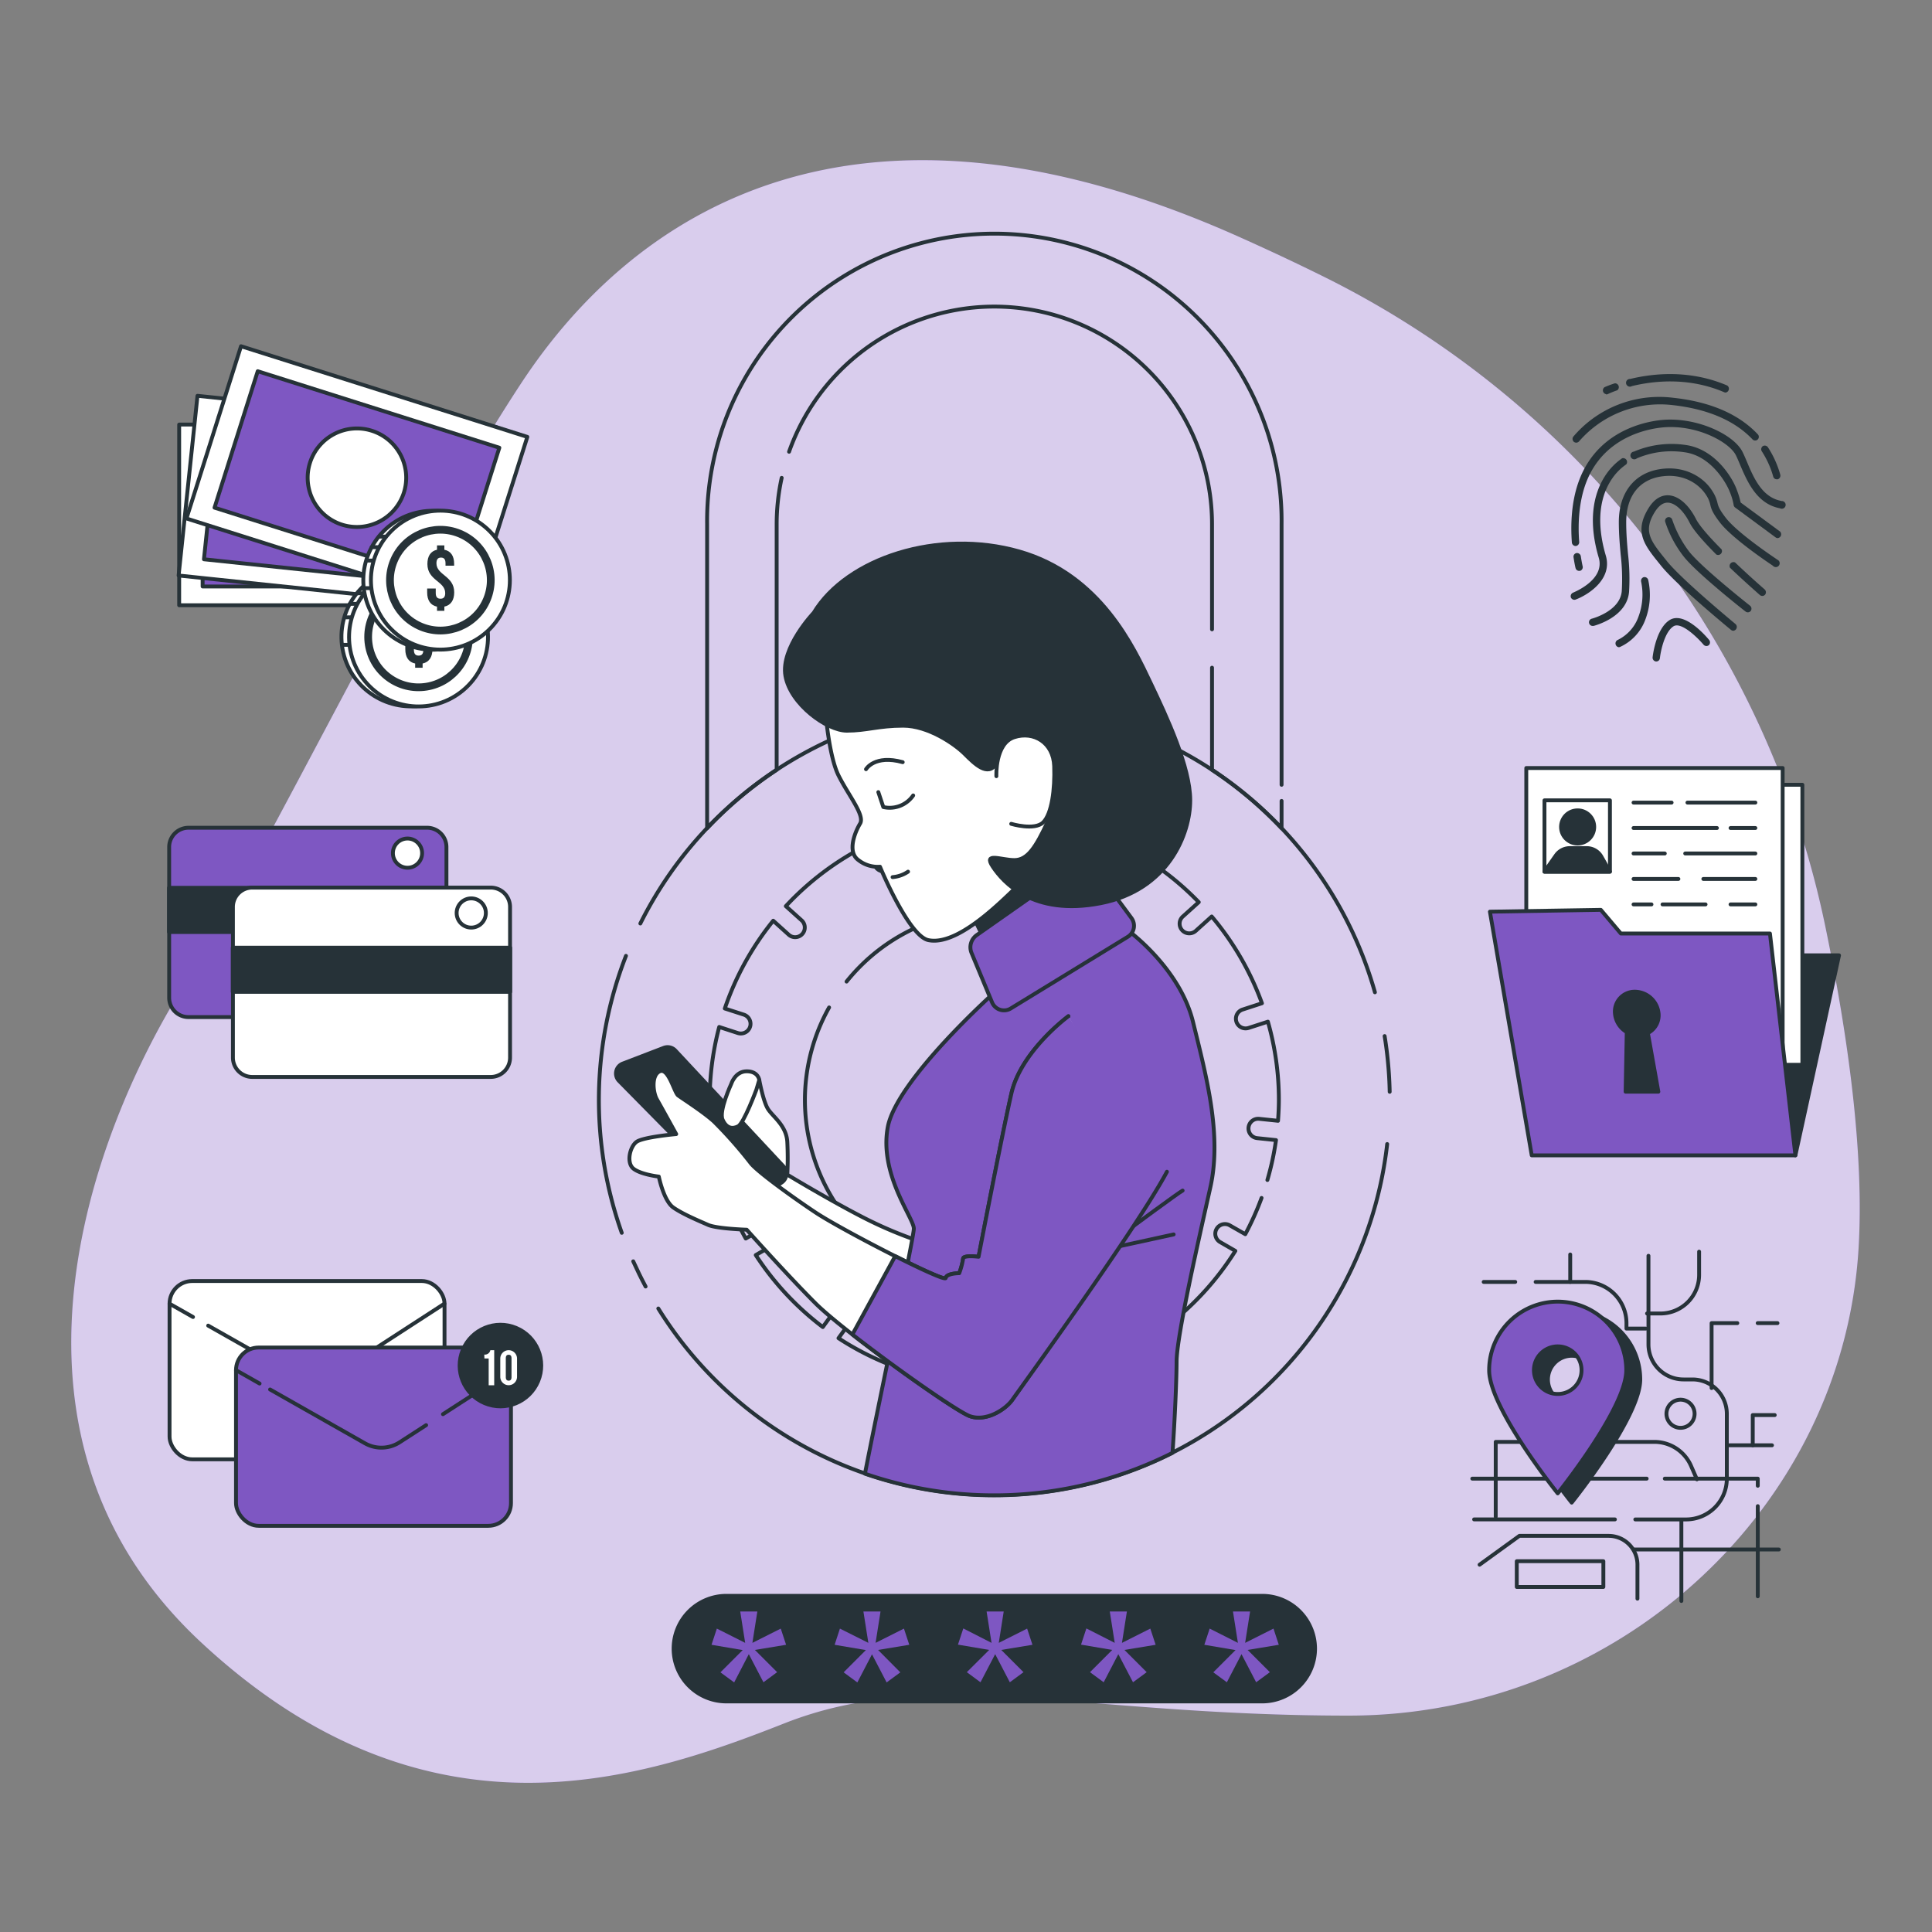 <svg xmlns="http://www.w3.org/2000/svg" viewBox="0 0 500 500"><rect x="0" y="0" width="500" height="500" fill="#808080" stroke="none"/><g id="freepik--background-simple--inject-244"><path d="M472.44,240a242.59,242.59,0,0,0-130-168.47Q331.86,66.29,320,61c-99-44-156-6-185,38S70,219,47,256-6,371,52,425s113,36,151,21,76-2,146-2,128-54,132-121C482.46,298.48,478.3,268.33,472.44,240Z" style="fill:#7E57C2"></path><path d="M472.44,240a242.59,242.59,0,0,0-130-168.47Q331.86,66.29,320,61c-99-44-156-6-185,38S70,219,47,256-6,371,52,425s113,36,151,21,76-2,146-2,128-54,132-121C482.46,298.48,478.3,268.33,472.44,240Z" style="fill:#fff;opacity:0.7"></path></g><g id="freepik--Lock--inject-244"><path d="M355.83,256.8A102.38,102.38,0,0,0,165.72,239" style="fill:none;stroke:#263238;stroke-linecap:round;stroke-linejoin:round"></path><path d="M359.65,282.55a103.45,103.45,0,0,0-1.31-14.41" style="fill:none;stroke:#263238;stroke-linecap:round;stroke-linejoin:round"></path><path d="M170.37,338.64A102.36,102.36,0,0,0,359,296.08" style="fill:none;stroke:#263238;stroke-linecap:round;stroke-linejoin:round"></path><path d="M163.88,326.43c1,2.21,2.06,4.39,3.2,6.52" style="fill:none;stroke:#263238;stroke-linecap:round;stroke-linejoin:round"></path><path d="M162,247.38a102.74,102.74,0,0,0-1.09,71.67" style="fill:none;stroke:#263238;stroke-linecap:round;stroke-linejoin:round"></path><path d="M328,305.38a73.66,73.66,0,0,0,2.23-10.32l-4.87-.51a2.5,2.5,0,1,1,.52-5l4.87.51c.13-1.79.22-3.6.22-5.42a73.4,73.4,0,0,0-2.84-20.23l-5,1.62a2.63,2.63,0,0,1-.77.12,2.5,2.5,0,0,1-.77-4.88l5-1.63a73.58,73.58,0,0,0-13-22.45l-4.13,3.72a2.5,2.5,0,0,1-1.67.64,2.47,2.47,0,0,1-1.86-.82,2.5,2.5,0,0,1,.18-3.53l4.13-3.72a73.8,73.8,0,0,0-21.09-15.26l-2.35,5.29a2.51,2.51,0,0,1-2.29,1.48,2.42,2.42,0,0,1-1-.22,2.5,2.5,0,0,1-1.27-3.3l2.34-5.25A73.53,73.53,0,0,0,259.1,211v5.81a2.5,2.5,0,1,1-5,0v-5.77a73.34,73.34,0,0,0-25.44,5.71L231,222a2.5,2.5,0,0,1-1.27,3.3,2.42,2.42,0,0,1-1,.22,2.51,2.51,0,0,1-2.29-1.48l-2.3-5.17a73.88,73.88,0,0,0-20.77,15.64l4.08,3.67a2.5,2.5,0,0,1-1.67,4.36,2.47,2.47,0,0,1-1.67-.65l-4-3.61A73.85,73.85,0,0,0,187.58,261l4.92,1.59a2.5,2.5,0,0,1-.77,4.88,2.64,2.64,0,0,1-.78-.12l-4.82-1.57a73.71,73.71,0,0,0-2.46,18.91c0,2.27.12,4.51.32,6.73l4.77-.5a2.5,2.5,0,0,1,.52,5l-4.68.5A73,73,0,0,0,193,320.53l3.87-2.23a2.5,2.5,0,0,1,2.5,4.33l-3.78,2.18a74,74,0,0,0,17.35,18.63l2.47-3.4a2.5,2.5,0,0,1,4,2.94L217,346.32a73.42,73.42,0,0,0,23.32,10l.85-4a2.5,2.5,0,0,1,4.89,1l-.84,3.94a73.47,73.47,0,0,0,25.36-.21l-.85-4a2.5,2.5,0,1,1,4.89-1l.85,4a73.44,73.44,0,0,0,23.18-10.42l-2.51-3.45a2.5,2.5,0,1,1,4-2.94l2.49,3.43a74.19,74.19,0,0,0,17.08-18.94l-3.93-2.27a2.5,2.5,0,1,1,2.5-4.33l4,2.28a73.9,73.9,0,0,0,4.21-9.38" style="fill:none;stroke:#263238;stroke-linecap:round;stroke-linejoin:round"></path><path d="M214.57,260.73a49,49,0,1,0,4.52-6.7" style="fill:none;stroke:#263238;stroke-linecap:round;stroke-linejoin:round"></path><path d="M204.21,116.91a56.34,56.34,0,0,1,109.46,18.76v27.2" style="fill:none;stroke:#263238;stroke-linecap:round;stroke-linejoin:round"></path><path d="M331.67,203.1V135.67a74.34,74.34,0,1,0-148.67,0v78.67a102.6,102.6,0,0,1,18-15.11V135.67a56.25,56.25,0,0,1,1.3-12" style="fill:none;stroke:#263238;stroke-linecap:round;stroke-linejoin:round"></path><path d="M313.67,172.8v26.43a102.6,102.6,0,0,1,18,15.11v-7.06" style="fill:none;stroke:#263238;stroke-linecap:round;stroke-linejoin:round"></path></g><g id="freepik--Password--inject-244"><path d="M326.67,440.33H188a13.67,13.67,0,0,1-13.67-13.66h0A13.67,13.67,0,0,1,188,413H326.67a13.67,13.67,0,0,1,13.66,13.67h0A13.67,13.67,0,0,1,326.67,440.33Z" style="fill:#263238;stroke:#263238;stroke-linecap:round;stroke-linejoin:round"></path><path d="M192.85,425.17l-1.28-8.12H196l-1.28,8.12,7.34-3.69,1.38,4.19L195.36,427l5.76,5.76-3.54,2.61-3.79-7.28L190,435.41l-3.55-2.61,5.76-5.76-8.07-1.37,1.38-4.19Z" style="fill:#7E57C2"></path><path d="M224.73,425.17l-1.28-8.12h4.43l-1.28,8.12,7.34-3.69,1.38,4.19L227.24,427,233,432.8l-3.54,2.61-3.79-7.28-3.79,7.28-3.55-2.61,5.76-5.76L216,425.67l1.37-4.19Z" style="fill:#7E57C2"></path><path d="M256.61,425.17l-1.28-8.12h4.43l-1.28,8.12,7.34-3.69,1.38,4.19L259.12,427l5.76,5.76-3.54,2.61-3.79-7.28-3.8,7.28-3.54-2.61L256,427l-8.08-1.37,1.38-4.19Z" style="fill:#7E57C2"></path><path d="M288.49,425.17l-1.28-8.12h4.43l-1.28,8.12,7.34-3.69,1.38,4.19L291,427l5.76,5.76-3.54,2.61-3.8-7.28-3.79,7.28-3.54-2.61,5.76-5.76-8.08-1.37,1.38-4.19Z" style="fill:#7E57C2"></path><path d="M320.37,425.17l-1.28-8.12h4.43l-1.28,8.12,7.34-3.69,1.37,4.19L322.88,427l5.76,5.76-3.55,2.61-3.79-7.28-3.79,7.28L314,432.8l5.76-5.76-8.08-1.37,1.38-4.19Z" style="fill:#7E57C2"></path></g><g id="freepik--GPS--inject-244"><line x1="417.94" y1="393.22" x2="381.5" y2="393.22" style="fill:none;stroke:#263238;stroke-linecap:round;stroke-linejoin:round"></line><path d="M426.62,325V347.9A9.08,9.08,0,0,0,435.7,357H438a8.9,8.9,0,0,1,8.9,8.91v16.77a10.55,10.55,0,0,1-10.55,10.55H423.22" style="fill:none;stroke:#263238;stroke-linecap:round;stroke-linejoin:round"></path><path d="M426.26,339.93h3.47a10,10,0,0,0,10-10v-6" style="fill:none;stroke:#263238;stroke-linecap:round;stroke-linejoin:round"></path><path d="M406.37,324.66v7.1h3.89a10.68,10.68,0,0,1,10.67,10.68v1.4h5" style="fill:none;stroke:#263238;stroke-linecap:round;stroke-linejoin:round"></path><line x1="392.14" y1="331.76" x2="383.98" y2="331.76" style="fill:none;stroke:#263238;stroke-linecap:round;stroke-linejoin:round"></line><line x1="406.37" y1="331.76" x2="397.42" y2="331.76" style="fill:none;stroke:#263238;stroke-linecap:round;stroke-linejoin:round"></line><line x1="435.14" y1="393.58" x2="435.14" y2="414.33" style="fill:none;stroke:#263238;stroke-linecap:round;stroke-linejoin:round"></line><line x1="447.58" y1="374.04" x2="458.59" y2="374.04" style="fill:none;stroke:#263238;stroke-linecap:round;stroke-linejoin:round"></line><polyline points="453.61 374.04 453.61 366.22 459.3 366.22" style="fill:none;stroke:#263238;stroke-linecap:round;stroke-linejoin:round"></polyline><line x1="454.89" y1="342.42" x2="460.01" y2="342.42" style="fill:none;stroke:#263238;stroke-linecap:round;stroke-linejoin:round"></line><polyline points="442.96 359.23 442.96 342.42 449.62 342.42" style="fill:none;stroke:#263238;stroke-linecap:round;stroke-linejoin:round"></polyline><path d="M382.92,404.94l10.3-7.46h23.09a7.46,7.46,0,0,1,7.46,7.46v8.79" style="fill:none;stroke:#263238;stroke-linecap:round;stroke-linejoin:round"></path><line x1="454.91" y1="389.79" x2="454.91" y2="413.12" style="fill:none;stroke:#263238;stroke-linecap:round;stroke-linejoin:round"></line><polyline points="430.85 382.67 446.87 382.67 454.91 382.67 454.91 384.51" style="fill:none;stroke:#263238;stroke-linecap:round;stroke-linejoin:round"></polyline><line x1="381.03" y1="382.67" x2="426.16" y2="382.67" style="fill:none;stroke:#263238;stroke-linecap:round;stroke-linejoin:round"></line><path d="M439.16,382.85l-1.52-3.48a10.37,10.37,0,0,0-9.5-6.21H387.09v19.38" style="fill:none;stroke:#263238;stroke-linecap:round;stroke-linejoin:round"></path><line x1="460.36" y1="401.01" x2="422.81" y2="401.01" style="fill:none;stroke:#263238;stroke-linecap:round;stroke-linejoin:round"></line><path d="M438.56,365.89a3.64,3.64,0,1,0-3.64,3.63A3.63,3.63,0,0,0,438.56,365.89Z" style="fill:none;stroke:#263238;stroke-linecap:round;stroke-linejoin:round"></path><rect x="392.54" y="404.04" width="22.41" height="6.66" style="fill:none;stroke:#263238;stroke-linecap:round;stroke-linejoin:round"></rect><path d="M406.77,339.28A17.75,17.75,0,0,0,389,357c0,9.8,17.75,31.87,17.75,31.87s17.75-22.07,17.75-31.87A17.75,17.75,0,0,0,406.77,339.28Zm0,23.91a6.16,6.16,0,1,1,6.16-6.16A6.16,6.16,0,0,1,406.77,363.19Z" style="fill:#263238;stroke:#263238;stroke-linecap:round;stroke-linejoin:round"></path><path d="M403.14,336.86a17.75,17.75,0,0,0-17.75,17.75c0,9.8,17.75,31.87,17.75,31.87s17.74-22.07,17.74-31.87A17.75,17.75,0,0,0,403.14,336.86Zm0,23.9a6.16,6.16,0,1,1,6.16-6.15A6.15,6.15,0,0,1,403.14,360.76Z" style="fill:#7E57C2;stroke:#263238;stroke-linecap:round;stroke-linejoin:round"></path></g><g id="freepik--Documents--inject-244"><polygon points="464.65 299 475.94 247.24 448.65 247.24 464.65 299" style="fill:#263238;stroke:#263238;stroke-linecap:round;stroke-linejoin:round"></polygon><rect x="400.1" y="203.1" width="66.35" height="72.47" style="fill:#fff;stroke:#263238;stroke-linecap:round;stroke-linejoin:round"></rect><rect x="395" y="198.76" width="66.35" height="72.47" style="fill:#fff;stroke:#263238;stroke-linecap:round;stroke-linejoin:round"></rect><rect x="399.71" y="207.13" width="16.94" height="18.46" style="fill:#fff;stroke:#263238;stroke-linecap:round;stroke-linejoin:round"></rect><line x1="436.71" y1="207.71" x2="454.29" y2="207.71" style="fill:none;stroke:#263238;stroke-linecap:round;stroke-linejoin:round"></line><line x1="422.76" y1="207.71" x2="432.61" y2="207.71" style="fill:none;stroke:#263238;stroke-linecap:round;stroke-linejoin:round"></line><line x1="447.86" y1="214.29" x2="454.29" y2="214.29" style="fill:none;stroke:#263238;stroke-linecap:round;stroke-linejoin:round"></line><line x1="422.76" y1="214.29" x2="444.34" y2="214.29" style="fill:none;stroke:#263238;stroke-linecap:round;stroke-linejoin:round"></line><line x1="436.13" y1="220.88" x2="454.29" y2="220.88" style="fill:none;stroke:#263238;stroke-linecap:round;stroke-linejoin:round"></line><line x1="422.76" y1="220.88" x2="430.85" y2="220.88" style="fill:none;stroke:#263238;stroke-linecap:round;stroke-linejoin:round"></line><line x1="440.82" y1="227.47" x2="454.29" y2="227.47" style="fill:none;stroke:#263238;stroke-linecap:round;stroke-linejoin:round"></line><line x1="422.76" y1="227.47" x2="434.37" y2="227.47" style="fill:none;stroke:#263238;stroke-linecap:round;stroke-linejoin:round"></line><line x1="447.86" y1="234.06" x2="454.29" y2="234.06" style="fill:none;stroke:#263238;stroke-linecap:round;stroke-linejoin:round"></line><line x1="430.26" y1="234.06" x2="441.4" y2="234.06" style="fill:none;stroke:#263238;stroke-linecap:round;stroke-linejoin:round"></line><line x1="422.76" y1="234.06" x2="427.4" y2="234.06" style="fill:none;stroke:#263238;stroke-linecap:round;stroke-linejoin:round"></line><circle cx="408.29" cy="214.01" r="4.29" style="fill:#263238;stroke:#263238;stroke-linecap:round;stroke-linejoin:round"></circle><path d="M414.43,221.69a4.36,4.36,0,0,0-3.78-2.2h-4.4a4.37,4.37,0,0,0-3.55,1.84l-3,4.26h16.94Z" style="fill:#263238;stroke:#263238;stroke-linecap:round;stroke-linejoin:round"></path><polygon points="385.59 235.94 396.41 299 464.65 299 458.06 241.59 419.47 241.59 414.29 235.47 385.59 235.94" style="fill:#7E57C2;stroke:#263238;stroke-linecap:round;stroke-linejoin:round"></polygon><path d="M429.24,262.29a6.23,6.23,0,0,0-6.1-5.64,5.13,5.13,0,0,0-5.19,5.64A6.19,6.19,0,0,0,421,267.1l-.29,15.43h8.47l-2.71-15.18A5.13,5.13,0,0,0,429.24,262.29Z" style="fill:#263238;stroke:#263238;stroke-linecap:round;stroke-linejoin:round"></path></g><g id="freepik--Fingerprint--inject-244"><path d="M458.91,123.35a.94.94,0,0,0,.91.69,1.15,1.15,0,0,0,.26,0,1,1,0,0,0,.66-1.18,25.57,25.57,0,0,0-3.21-7.12,1,1,0,0,0-1.32-.28,1,1,0,0,0-.27,1.32A23.83,23.83,0,0,1,458.91,123.35Z" style="fill:#263238"></path><path d="M407.35,114.37a1,1,0,0,0,.58.19,1,1,0,0,0,.76-.37,27.75,27.75,0,0,1,24.09-9.36c9.13,1,16.11,4,20.72,8.83a.95.95,0,1,0,1.38-1.3c-4.93-5.22-12.3-8.39-21.9-9.42A29.2,29.2,0,0,0,407.17,113,1,1,0,0,0,407.35,114.37Z" style="fill:#263238"></path><path d="M461,129.64c-5-.93-7.16-6-8.9-10.15-.4-.93-.77-1.81-1.15-2.56-2.22-4.45-11.72-9-20.64-8.26-3.77.32-16.46,2.38-21.51,15.32-2.25,5.77-2.32,12.12-2,16.44a1,1,0,0,0,.95.88h.07a1,1,0,0,0,.88-1c-.32-4.12-.25-10.17,1.86-15.6,4.65-11.91,16.41-13.81,19.91-14.11,8.74-.75,17.09,3.84,18.77,7.21.35.7.71,1.55,1.09,2.46,1.82,4.28,4.3,10.16,10.32,11.27a1,1,0,1,0,.34-1.87Z" style="fill:#263238"></path><path d="M408.68,147.74l.23,0a1,1,0,0,0,.69-1.15s-.24-1-.49-2.66a1,1,0,0,0-1.09-.8.94.94,0,0,0-.79,1.08c.26,1.74.51,2.78.53,2.83A.94.94,0,0,0,408.68,147.74Z" style="fill:#263238"></path><path d="M460.64,137.54l-10.16-7.49a21.47,21.47,0,0,0-1-3.29c-1-2.86-5.45-10.52-13.24-11.6a24.86,24.86,0,0,0-13.4,1.72,1,1,0,1,0,.78,1.74A22.82,22.82,0,0,1,436,117.05c6.83.94,10.84,8,11.71,10.36a15.51,15.51,0,0,1,.94,3.17,1,1,0,0,0,.39.76l10.48,7.73a.9.9,0,0,0,.56.19,1,1,0,0,0,.57-1.72Z" style="fill:#263238"></path><path d="M415.58,143.78c-1.65-5.57-2.71-13.54,1.62-19.9a14.26,14.26,0,0,1,3.68-3.71,1,1,0,0,0-1.09-1.56,16.12,16.12,0,0,0-4.16,4.2c-3.76,5.52-4.41,13-1.88,21.51,1.72,5.8-6.57,9-6.66,9.07a1,1,0,0,0-.55,1.22,1,1,0,0,0,.89.62,1,1,0,0,0,.34-.06C411.25,153.85,417.36,149.78,415.58,143.78Z" style="fill:#263238"></path><path d="M459.85,144.75c-.1-.07-10.13-6.7-13.24-10.76-1.75-2.28-1.94-3.06-2.14-3.88a9.24,9.24,0,0,0-1.3-3c-2-3.3-6.84-6.77-13.68-5.68-6.6,1.06-10.54,6.17-10.54,13.67,0,3.09.24,5.76.47,8.35a54,54,0,0,1,.29,9.53c-.44,5.21-7.64,7.11-7.77,7.14a.95.95,0,0,0,.23,1.87l.23,0c.36-.09,8.65-2.24,9.2-8.83a55.61,55.61,0,0,0-.28-9.86c-.23-2.54-.46-5.17-.46-8.18,0-6.58,3.25-10.88,8.93-11.79,5.92-.94,10,2,11.76,4.8a7.14,7.14,0,0,1,1.07,2.49c.24,1,.49,2,2.48,4.58,3.3,4.31,13.28,10.91,13.7,11.19a1,1,0,1,0,1.05-1.59Z" style="fill:#263238"></path><path d="M431.38,145.2l-.48-.6c-3.68-4.58-5.7-7.1-2.7-12,1.05-1.72,2.23-2.57,3.48-2.51,1.86.07,4.05,2.11,5.59,5.18.87,1.74,3.13,4.43,6.91,8.24a1,1,0,0,0,1.35-1.35c-4.47-4.49-6-6.69-6.56-7.74-1.9-3.8-4.59-6.13-7.21-6.24-1.38-.05-3.4.49-5.18,3.43-3.7,6.07-1,9.49,2.83,14.21l.48.6c4,5,17.53,16.13,18.1,16.6a.94.94,0,0,0,.61.22,1,1,0,0,0,.6-1.69C449.06,161.41,435.26,150.05,431.38,145.2Z" style="fill:#263238"></path><path d="M449.05,145.57a1,1,0,0,0-1.31,1.38c4,3.81,7.68,7,7.72,7.05a1,1,0,0,0,.62.23.94.94,0,0,0,.72-.33,1,1,0,0,0-.09-1.34S453,149.35,449.05,145.57Z" style="fill:#263238"></path><path d="M452.93,156.77c-.13-.1-12.67-10-15.8-14.05a28.84,28.84,0,0,1-4.34-8.17.95.95,0,1,0-1.82.54,29.61,29.61,0,0,0,4.65,8.79c3.27,4.28,15.61,14,16.13,14.39a1,1,0,0,0,.59.2,1,1,0,0,0,.75-.36A1,1,0,0,0,452.93,156.77Z" style="fill:#263238"></path><path d="M432.13,160.45c-3.6,2.22-4.41,9.39-4.44,9.69a1,1,0,0,0,.85,1.05h.1a.94.94,0,0,0,.94-.85c.2-1.81,1.21-6.83,3.55-8.27,1.91-1.17,6,2.72,7.75,4.78a1,1,0,0,0,1.34.14,1,1,0,0,0,.13-1.34C441.7,164.87,436,158.09,432.13,160.45Z" style="fill:#263238"></path><path d="M425.4,149.36a1,1,0,0,0-.68,1.16,16.29,16.29,0,0,1-.71,9.14,10.61,10.61,0,0,1-5.44,6,1,1,0,0,0,.34,1.84,1,1,0,0,0,.33-.06,12.48,12.48,0,0,0,6.54-7,17.86,17.86,0,0,0,.78-10.33A1,1,0,0,0,425.4,149.36Z" style="fill:#263238"></path><path d="M422.34,99.92c5.89-1.42,14.81-2.3,23.89,1.59a.8.8,0,0,0,.37.08,1,1,0,0,0,.38-1.83c-9.56-4.09-18.92-3.18-25.09-1.69a1,1,0,1,0,.45,1.85Z" style="fill:#263238"></path><path d="M415.67,102.09a1,1,0,0,0,.4-.09,26.24,26.24,0,0,1,2.48-1,1,1,0,0,0-.62-1.8,25.88,25.88,0,0,0-2.67,1,1,1,0,0,0,.41,1.81Z" style="fill:#263238"></path></g><g id="freepik--Email--inject-244"><rect x="43.88" y="331.53" width="71.16" height="46.14" rx="5.87" style="fill:#fff;stroke:#263238;stroke-linecap:round;stroke-linejoin:round"></rect><path d="M53.88,343.07l23.36,13.24a8.66,8.66,0,0,0,9-.26L115,337.4" style="fill:none;stroke:#263238;stroke-linecap:round;stroke-linejoin:round"></path><line x1="43.88" y1="337.4" x2="49.95" y2="340.84" style="fill:none;stroke:#263238;stroke-linecap:round;stroke-linejoin:round"></line><rect x="61.08" y="348.74" width="71.16" height="46.14" rx="5.87" style="fill:#7E57C2;stroke:#263238;stroke-linecap:round;stroke-linejoin:round"></rect><line x1="114.64" y1="365.99" x2="132.25" y2="354.6" style="fill:none;stroke:#263238;stroke-linecap:round;stroke-linejoin:round"></line><path d="M69.9,359.6l24.54,13.92a8.66,8.66,0,0,0,9-.27l6.84-4.42" style="fill:none;stroke:#263238;stroke-linecap:round;stroke-linejoin:round"></path><line x1="61.08" y1="354.6" x2="67.18" y2="358.06" style="fill:none;stroke:#263238;stroke-linecap:round;stroke-linejoin:round"></line><circle cx="129.51" cy="353.43" r="10.56" transform="translate(-246.53 336.82) rotate(-67.35)" style="fill:#263238;stroke:#263238;stroke-linecap:round;stroke-linejoin:round"></circle><path d="M125.33,350.56a1.41,1.41,0,0,0,1.57-1.14h1v9.08h-1.43v-6.93h-1.1Z" style="fill:#fff"></path><path d="M129.47,351.6a2.17,2.17,0,1,1,4.34,0v4.72a2.17,2.17,0,1,1-4.34,0Zm1.43,4.81c0,.65.29.9.74.9s.74-.25.74-.9v-4.9c0-.65-.28-.9-.74-.9s-.74.25-.74.9Z" style="fill:#fff"></path></g><g id="freepik--Cards--inject-244"><path d="M115.54,219.22v39a5,5,0,0,1-5,5H48.78a5,5,0,0,1-5-5v-39a5,5,0,0,1,5-5H110.5A5,5,0,0,1,115.54,219.22Z" style="fill:#7E57C2;stroke:#263238;stroke-linecap:round;stroke-linejoin:round"></path><circle cx="105.46" cy="220.79" r="3.78" style="fill:#fff;stroke:#263238;stroke-linecap:round;stroke-linejoin:round"></circle><rect x="43.74" y="229.77" width="71.8" height="11.43" style="fill:#263238;stroke:#263238;stroke-linecap:round;stroke-linejoin:round"></rect><path d="M132,234.71v39a5,5,0,0,1-5,5H65.28a5,5,0,0,1-5-5v-39a5,5,0,0,1,5-5H127A5,5,0,0,1,132,234.71Z" style="fill:#fff;stroke:#263238;stroke-linecap:round;stroke-linejoin:round"></path><circle cx="121.96" cy="236.28" r="3.78" style="fill:#fff;stroke:#263238;stroke-linecap:round;stroke-linejoin:round"></circle><rect x="60.24" y="245.26" width="71.8" height="11.43" style="fill:#263238;stroke:#263238;stroke-linecap:round;stroke-linejoin:round"></rect></g><g id="freepik--Money--inject-244"><rect x="46.37" y="109.88" width="77.73" height="46.76" style="fill:#fff;stroke:#263238;stroke-linecap:round;stroke-linejoin:round"></rect><rect x="52.44" y="114.74" width="65.59" height="37.04" style="fill:#7E57C2;stroke:#263238;stroke-linecap:round;stroke-linejoin:round"></rect><circle cx="85.24" cy="133.26" r="12.75" style="fill:#fff;stroke:#263238;stroke-linecap:round;stroke-linejoin:round"></circle><rect x="48.46" y="106.36" width="77.73" height="46.76" transform="translate(14.01 -8.4) rotate(5.99)" style="fill:#fff;stroke:#263238;stroke-linecap:round;stroke-linejoin:round"></rect><rect x="54.54" y="111.22" width="65.59" height="37.04" transform="translate(14.01 -8.4) rotate(5.99)" style="fill:#7E57C2;stroke:#263238;stroke-linecap:round;stroke-linejoin:round"></rect><path d="M100,131.07a12.75,12.75,0,1,0-14,11.35A12.75,12.75,0,0,0,100,131.07Z" style="fill:#fff;stroke:#263238;stroke-linecap:round;stroke-linejoin:round"></path><rect x="53.5" y="100.25" width="77.73" height="46.76" transform="translate(41.63 -22.12) rotate(17.57)" style="fill:#fff;stroke:#263238;stroke-linecap:round;stroke-linejoin:round"></rect><rect x="59.58" y="105.11" width="65.59" height="37.04" transform="translate(41.63 -22.12) rotate(17.57)" style="fill:#7E57C2;stroke:#263238;stroke-linecap:round;stroke-linejoin:round"></rect><path d="M104.53,127.48a12.75,12.75,0,1,0-16,8.31A12.77,12.77,0,0,0,104.53,127.48Z" style="fill:#fff;stroke:#263238;stroke-linecap:round;stroke-linejoin:round"></path><circle cx="106.35" cy="164.83" r="17.98" transform="translate(-33.9 27.68) rotate(-12.81)" style="fill:#fff;stroke:#263238;stroke-linecap:round;stroke-linejoin:round"></circle><line x1="94.48" y1="153.54" x2="92.51" y2="153.54" style="fill:none;stroke:#263238;stroke-linecap:round;stroke-linejoin:round"></line><line x1="92.36" y1="156.27" x2="90.54" y2="156.27" style="fill:none;stroke:#263238;stroke-linecap:round;stroke-linejoin:round"></line><line x1="91.15" y1="159.76" x2="89.48" y2="159.76" style="fill:none;stroke:#263238;stroke-linecap:round;stroke-linejoin:round"></line><line x1="90.69" y1="166.89" x2="88.72" y2="166.89" style="fill:none;stroke:#263238;stroke-linecap:round;stroke-linejoin:round"></line><circle cx="108.32" cy="164.83" r="17.98" transform="translate(-82.92 116.57) rotate(-42.52)" style="fill:#fff;stroke:#263238;stroke-linecap:round;stroke-linejoin:round"></circle><circle cx="108.32" cy="164.83" r="13.04" transform="translate(-24.4 18.93) rotate(-8.98)" style="fill:#fff;stroke:#263238;stroke-linecap:round;stroke-linejoin:round;stroke-width:2px"></circle><path d="M107.44,157v-1.12h1.93V157c1.67.34,2.53,1.62,2.53,3.66v.47h-2.23v-.62c0-1.07-.43-1.48-1.18-1.48s-1.18.41-1.18,1.48c0,3.09,4.61,3.24,4.61,7.52,0,2-.88,3.34-2.55,3.69v1.09h-1.93v-1.09c-1.69-.35-2.55-1.65-2.55-3.69v-1h2.23v1.18c0,1.07.47,1.46,1.22,1.46s1.22-.39,1.22-1.46c0-3.08-4.61-3.23-4.61-7.52C105,158.6,105.79,157.31,107.44,157Z" style="fill:#263238"></path><circle cx="112.01" cy="150.15" r="17.98" transform="translate(-32.61 31.09) rotate(-13.81)" style="fill:#fff;stroke:#263238;stroke-linecap:round;stroke-linejoin:round"></circle><line x1="100.14" y1="138.87" x2="98.17" y2="138.87" style="fill:none;stroke:#263238;stroke-linecap:round;stroke-linejoin:round"></line><line x1="98.02" y1="141.6" x2="96.2" y2="141.6" style="fill:none;stroke:#263238;stroke-linecap:round;stroke-linejoin:round"></line><line x1="96.8" y1="145.08" x2="95.14" y2="145.08" style="fill:none;stroke:#263238;stroke-linecap:round;stroke-linejoin:round"></line><line x1="96.35" y1="152.21" x2="94.38" y2="152.21" style="fill:none;stroke:#263238;stroke-linecap:round;stroke-linejoin:round"></line><circle cx="113.98" cy="150.15" r="17.98" transform="translate(-73.76 133.06) rotate(-47.6)" style="fill:#fff;stroke:#263238;stroke-linecap:round;stroke-linejoin:round"></circle><circle cx="113.98" cy="150.15" r="13.04" transform="translate(-68.21 198.59) rotate(-67.69)" style="fill:#fff;stroke:#263238;stroke-linecap:round;stroke-linejoin:round;stroke-width:2px"></circle><path d="M113.1,142.27v-1.12H115v1.12c1.68.34,2.53,1.62,2.53,3.66v.47h-2.23v-.62c0-1.07-.42-1.48-1.17-1.48s-1.18.41-1.18,1.48c0,3.09,4.6,3.24,4.6,7.52,0,2-.87,3.34-2.55,3.69v1.09H113.1V157c-1.7-.35-2.55-1.65-2.55-3.69v-1h2.22v1.18c0,1.07.48,1.46,1.23,1.46s1.22-.39,1.22-1.46c0-3.08-4.61-3.23-4.61-7.52C110.61,143.92,111.45,142.63,113.1,142.27Z" style="fill:#263238"></path></g><g id="freepik--Character--inject-244"><path d="M196.5,279.5s1,5.5,2.25,7.5,4.75,4.25,5,8.5a82.85,82.85,0,0,1,0,8.5s10.75,6.5,19.5,11a106.79,106.79,0,0,0,16.25,6.75L237,342.5s-26.5-18.5-32.75-24.25-12-12.25-13-12.5-9-11.25-9.25-12.5,3.75-3.75,5-3.5,2.75-2.75,3.5-5.25.75-5.5,2.5-5.5A14.62,14.62,0,0,1,196.5,279.5Z" style="fill:#fff;stroke:#263238;stroke-linecap:round;stroke-linejoin:round"></path><path d="M160.2,279.74l30.71,31.15a2.76,2.76,0,0,0,3.48.37l7.9-5.22a2.75,2.75,0,0,0,.49-4.17l-28-30a2.74,2.74,0,0,0-3-.69l-10.6,4.07A2.75,2.75,0,0,0,160.2,279.74Z" style="fill:#263238;stroke:#263238;stroke-linecap:round;stroke-linejoin:round"></path><path d="M223.85,381.39A102.52,102.52,0,0,0,303.44,376c.64-8.9,1.06-19.63,1.06-23.53,0-6.75,5.75-31.75,8.75-45.25s-1-28.5-4.5-42.75-17.25-24-17.25-24l-34,16.25s-25.5,22.75-27.75,35,6.75,23.5,6.75,26.25C236.5,320.27,227.11,364.53,223.85,381.39Z" style="fill:#7E57C2;stroke:#263238;stroke-linecap:round;stroke-linejoin:round"></path><path d="M292.14,318.18s12.89-9.54,13.92-10.06" style="fill:none;stroke:#263238;stroke-linecap:round;stroke-linejoin:round"></path><line x1="289.56" y1="322.56" x2="303.74" y2="319.47" style="fill:none;stroke:#263238;stroke-linecap:round;stroke-linejoin:round"></line><polygon points="252.25 238 255.25 244.25 282.25 226.25 275 216.25 251 236.25 252.25 238" style="fill:#263238;stroke:#263238;stroke-linecap:round;stroke-linejoin:round"></polygon><path d="M278.9,223.65,252.78,242a3.85,3.85,0,0,0-1.34,4.64l5.31,12.78a3.34,3.34,0,0,0,4.83,1.57l30.3-18.55a3.35,3.35,0,0,0,.94-4.85L283,224.3A3,3,0,0,0,278.9,223.65Z" style="fill:#7E57C2;stroke:#263238;stroke-linecap:round;stroke-linejoin:round"></path><path d="M213.57,183.52s.86,12,3.44,17.17,6.87,10.31,5.58,12.45-3.44,7.3-.43,9.45a8.08,8.08,0,0,0,5.58,1.72s7.43,18,12.55,19c8.89,1.81,22.66-14.29,24-14.72s12.45-8.16,13.31-18-4.3-24-8.59-25.76-13.31.42-21-2.58S215.29,171.92,213.57,183.52Z" style="fill:#fff;stroke:#263238;stroke-linecap:round;stroke-linejoin:round"></path><path d="M227.31,205l1.29,3.86a7.37,7.37,0,0,0,7.73-3" style="fill:none;stroke:#263238;stroke-linecap:round;stroke-linejoin:round"></path><path d="M224.12,199.07s2.22-3.84,9.5-1.82" style="fill:none;stroke:#263238;stroke-linecap:round;stroke-linejoin:round"></path><path d="M231,227a8.33,8.33,0,0,0,4-1.41" style="fill:none;stroke:#263238;stroke-linecap:round;stroke-linejoin:round"></path><path d="M210.57,158.61s-8.59,9-7.3,16.32S214,189.1,219.15,189.1s8.16-1.29,14.6-1.29,13.31,4.72,15.89,7.3,6,6,8.16,2.58.86-6.44,9.44-5.59,6.87,14.17,3.87,20.61-5.15,9.88-8.59,9.88-8.16-2.15-5.58,1.72,10.3,12.88,27.91,9.44,23.18-18,23.18-26.62-6-21.47-10.3-30.48-12.88-27.91-33.92-33.92S219.15,144.44,210.57,158.61Z" style="fill:#263238;stroke:#263238;stroke-linecap:round;stroke-linejoin:round"></path><path d="M257.86,200.88s-.4-8.48,4.65-10.1,10.1,1.42,10.31,7.48-.61,12.32-2.83,14.55-8.29.4-8.29.4" style="fill:#fff;stroke:#263238;stroke-linecap:round;stroke-linejoin:round"></path><path d="M276.5,263s-12.25,9-14.75,20-8.5,42.25-8.5,42.25-4-.5-4,.5a18.86,18.86,0,0,1-1,3.75s-3.25,0-3.5,1.25-27-12.5-33.75-17S195.75,303,194.25,301a113,113,0,0,0-9.5-10.75c-2.75-2.5-8.25-6-9.25-6.75s-2.5-7.25-4.75-6.25-1.75,5.5-.75,7.25,5,9,5,9-8.5.75-10.25,2-2.75,5.5-.75,7,6.5,2,6.5,2,1.25,6.25,3.75,8,6.75,3.5,9,4.5,10,1.25,10,1.25,10.5,11.75,17.75,19S246.75,365,251,366.5s9.25-1.75,11-4.25,31-43.75,38-57.5" style="fill:#fff;stroke:#263238;stroke-linecap:round;stroke-linejoin:round"></path><path d="M276.5,263s-12.25,9-14.75,20-8.5,42.25-8.5,42.25-4-.5-4,.5a18.86,18.86,0,0,1-1,3.75s-3.25,0-3.5,1.25c-.12.59-6.08-2.14-13.08-5.66L220.6,345.36c11.25,8.81,27.29,20,30.4,21.14,4.25,1.5,9.25-1.75,11-4.25s32.38-44.64,40-59" style="fill:#7E57C2;stroke:#263238;stroke-linecap:round;stroke-linejoin:round"></path><path d="M195.75,282s-3.25,8.75-4.75,9.5-3,.5-4-1.75,2.25-9.25,2.25-9.25,1-3.25,4-3.25,3.25,2.25,3.25,2.25Z" style="fill:#fff;stroke:#263238;stroke-linecap:round;stroke-linejoin:round"></path></g></svg>